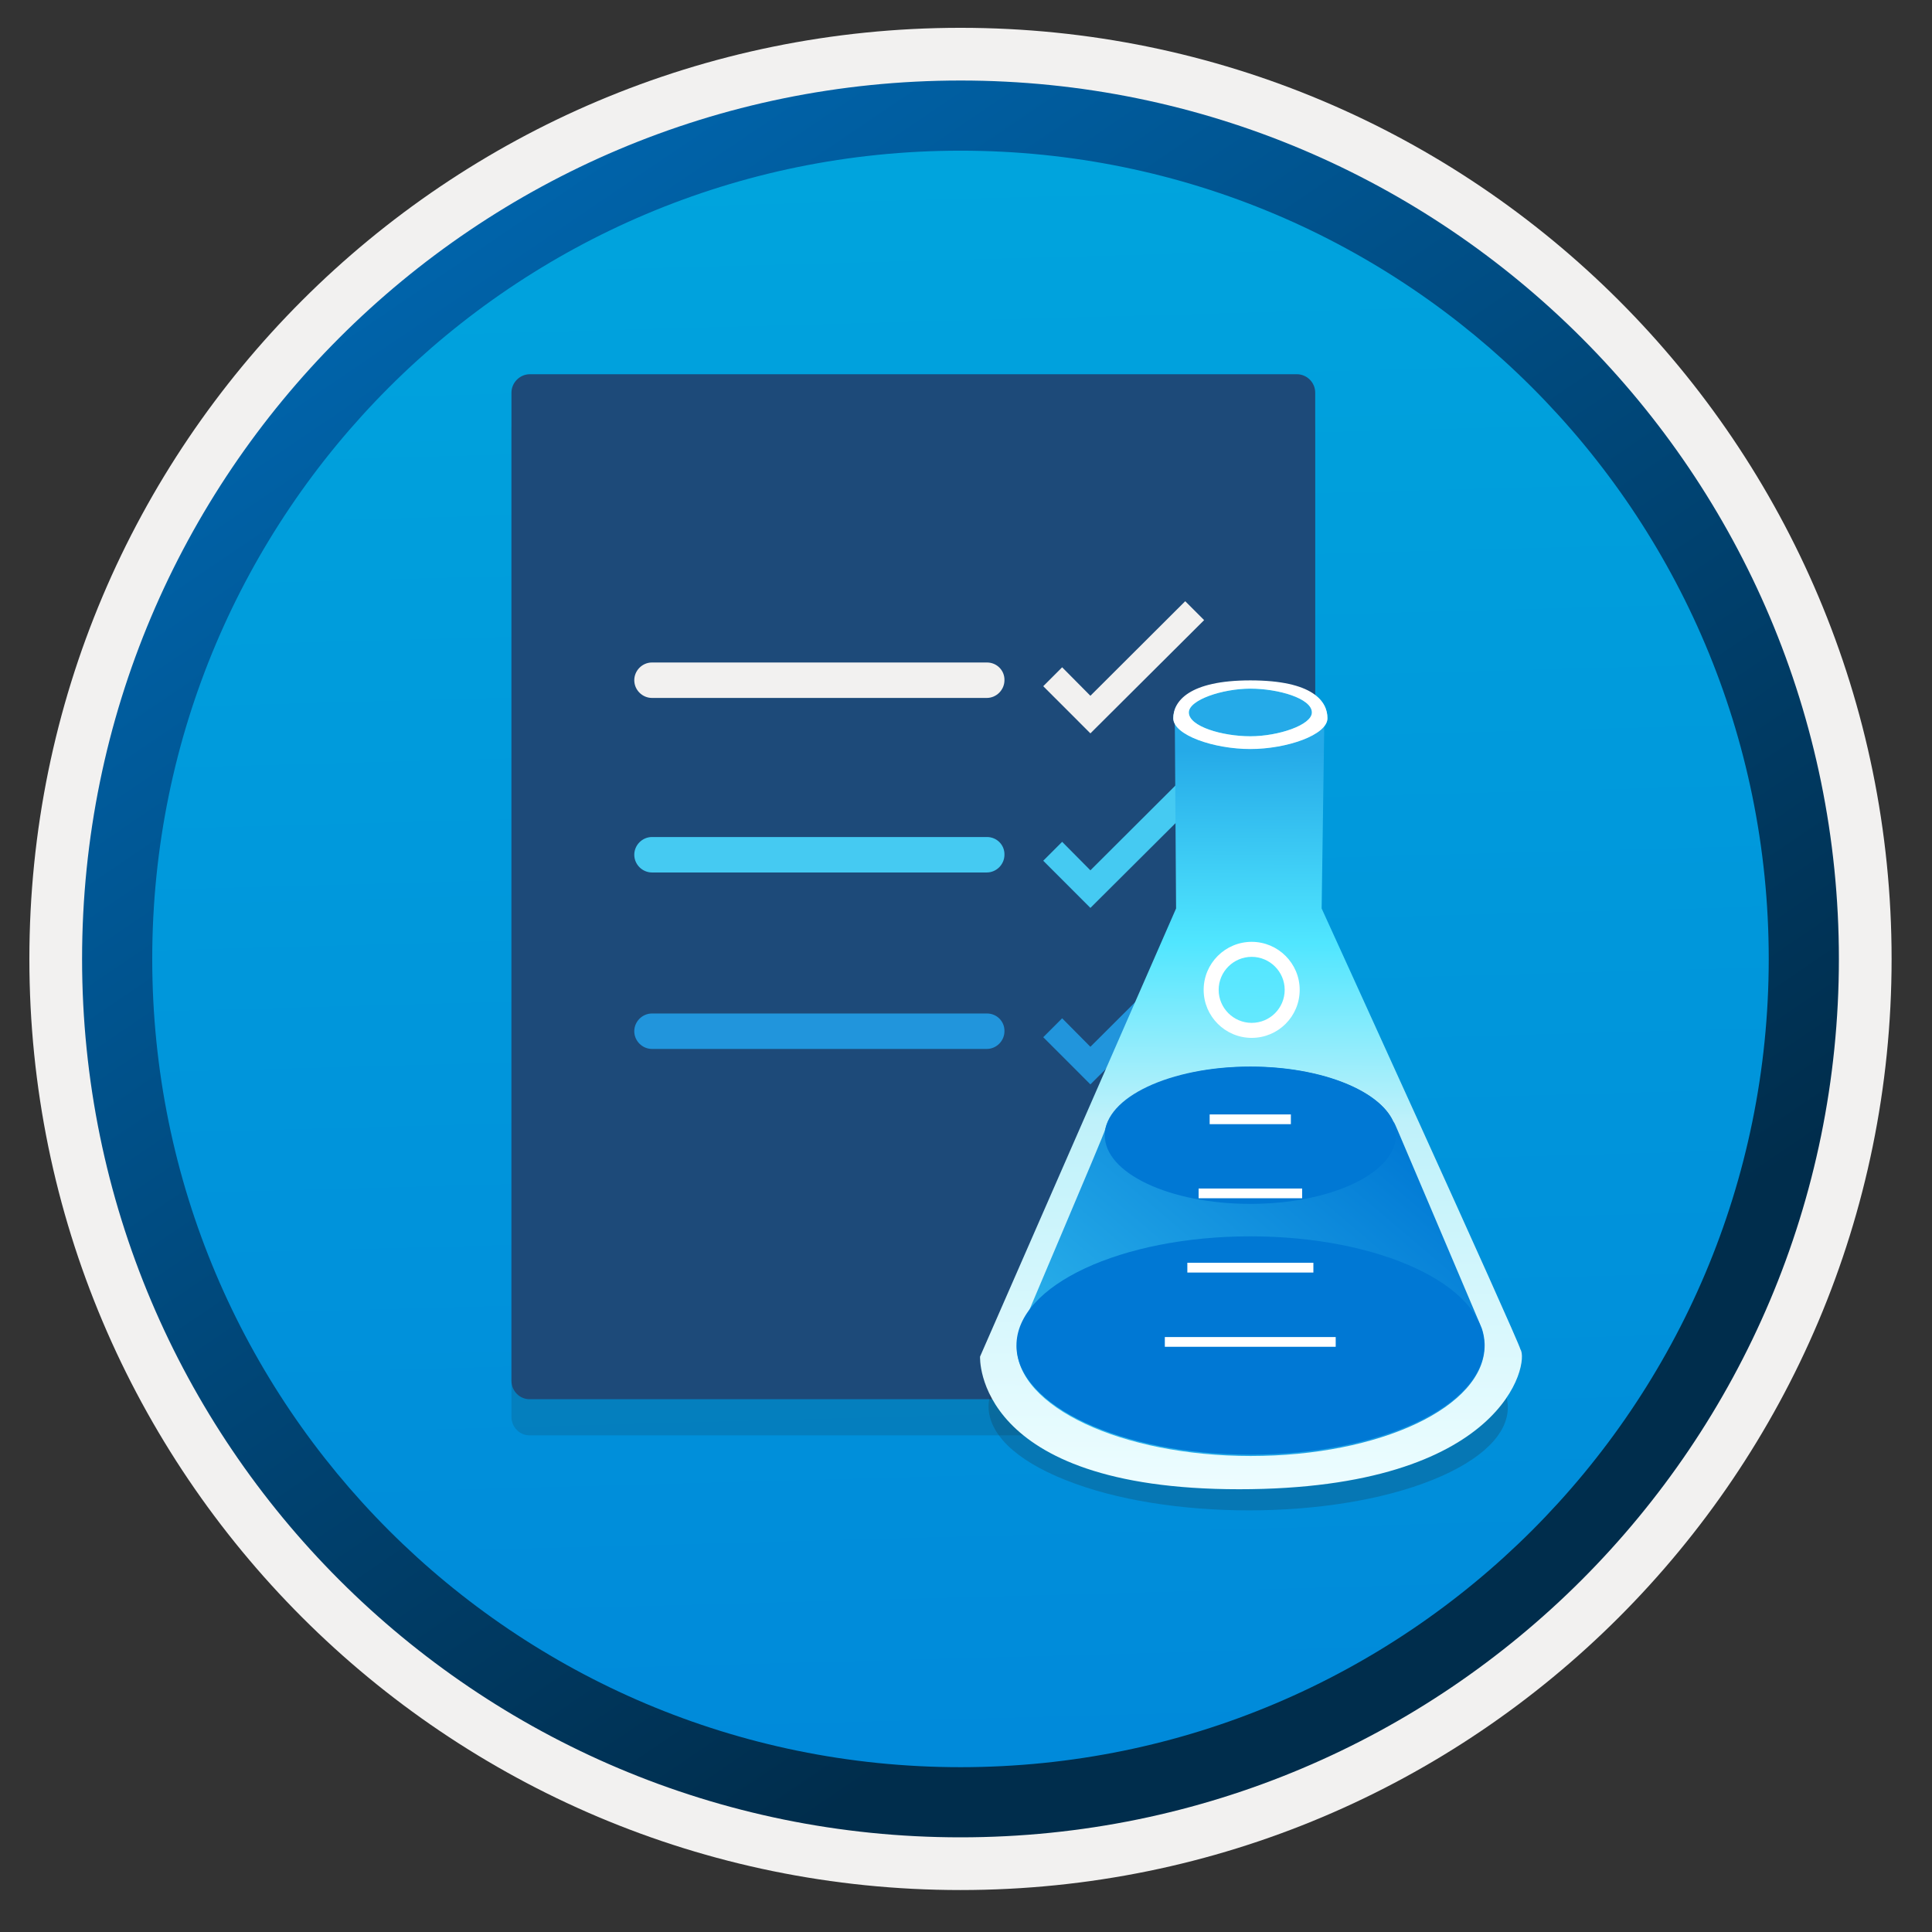 <svg width="103" height="103" viewBox="0 0 103 103" fill="none" xmlns="http://www.w3.org/2000/svg"><rect x="0" y="0" width="103" height="103" fill="#333333" stroke="none"/><path d="M51.206 97.933c-25.85 0-46.81-20.95-46.81-46.81 0-25.86 20.96-46.81 46.81-46.81 25.85 0 46.81 20.96 46.81 46.81 0 25.85-20.96 46.81-46.81 46.81z" fill="url(#paint0_linear_334358)"/><path fill-rule="evenodd" clip-rule="evenodd" d="M97.106 51.123c0 25.35-20.55 45.9-45.9 45.9-25.35 0-45.9-20.55-45.9-45.9 0-25.35 20.55-45.9 45.9-45.9s45.9 20.55 45.9 45.9zm-45.9-49.64c27.42 0 49.64 22.22 49.64 49.64 0 27.42-22.23 49.64-49.64 49.64-27.42 0-49.64-22.23-49.64-49.64 0-27.42 22.22-49.64 49.64-49.64z" fill="#F2F1F0"/><path fill-rule="evenodd" clip-rule="evenodd" d="M94.296 51.123c0 23.8-19.29 43.09-43.09 43.09-23.8 0-43.09-19.29-43.09-43.09 0-23.8 19.29-43.09 43.09-43.09s43.09 19.29 43.09 43.09zm-43.09-46.83c25.86 0 46.83 20.97 46.83 46.83s-20.97 46.83-46.83 46.83-46.83-20.97-46.83-46.83S25.336 4.293 51.206 4.293z" fill="url(#paint1_linear_334358)"/><path opacity=".15" d="M28.25 21.878h40.884c.549 0 .983.447.983.983v52.678c0 .549-.447.983-.983.983H28.25c-.536.013-.983-.434-.983-.983V22.861c0-.536.447-.983.983-.983z" fill="#1F1D20"/><path d="M28.25 19.951h40.884c.549 0 .983.447.983.983v52.678c0 .549-.447.983-.983.983H28.25c-.536.013-.983-.434-.983-.983V20.934c0-.536.447-.983.983-.983z" fill="#1D4A79"/><path d="M64.195 33.06l-1.008-1.008-5.055 5.042-1.506-1.519-1.008 1.008 2.514 2.515 6.063-6.038zM52.617 35.319H34.76c-.523 0-.945.434-.945.945 0 .523.434.945.945.945h17.845c.523 0 .945-.434.945-.945.013-.523-.408-.945-.932-.945z" fill="#F2F1F0"/><path d="M64.195 42.365l-1.008-1.008-5.055 5.042-1.506-1.519-1.008 1.008 2.514 2.515 6.063-6.038zM52.617 44.624H34.76c-.523 0-.945.434-.945.945 0 .523.434.945.945.945h17.845c.523 0 .945-.434.945-.945.013-.523-.408-.945-.932-.945z" fill="#45CAF2"/><path d="M64.195 51.773l-1.008-1.008-5.055 5.042-1.506-1.519-1.008 1.008 2.514 2.515 6.063-6.038zM52.617 54.032H34.76c-.523 0-.945.434-.945.945 0 .523.434.945.945.945h17.845c.523 0 .945-.434.945-.945.013-.523-.408-.945-.932-.945z" fill="#2195DC"/><path opacity=".2" d="M76.29 71.142c5.45 2.16 5.45 5.6.07 7.76-5.37 2.16-14.18 2.16-19.56 0-5.45-2.16-5.45-5.67-.07-7.76 5.37-2.16 14.18-2.16 19.56 0z" fill="#1F1D21"/><path d="M62.63 38.132l.07 10.3-10.45 23.89s-.367 7.073 13.813 7.073 15.474-6.775 14.997-7.453c-.15-.6-10.6-23.51-10.6-23.51l.15-10.45s-1.87-1.79-4.11-1.64c-2.23.15-4.1.9-3.87 1.79z" fill="url(#paint2_linear_334358)"/><path d="M74.501 60.233c-.07-.15-.15-.37-.22-.45-.75-1.64-3.88-2.91-7.61-2.91-4.03 0-7.32 1.49-7.76 3.36 0 .15-4.48 10.6-4.63 11.05 0 .15-.07.37-.07.52 0 3.21 5.6 5.82 12.47 5.82s12.47-2.61 12.47-5.9c0-.07 0-.45-.15-.9-1.07-2.53-4.5-10.59-4.5-10.59z" fill="url(#paint3_linear_334358)"/><path d="M66.66 77.552c6.88 0 12.47-2.61 12.47-5.82 0-3.22-5.58-5.82-12.47-5.82-6.88 0-12.47 2.61-12.47 5.82 0 3.21 5.58 5.82 12.47 5.82zM66.66 64.182c4.29 0 7.76-1.64 7.76-3.66 0-2.02-3.48-3.66-7.76-3.66-4.28 0-7.76 1.64-7.76 3.66-.01 2.03 3.47 3.66 7.76 3.66z" fill="#0078D4"/><path d="M66.66 36.342c-2.84 0-4.11.97-4.11 1.94 0 .9 2.16 1.64 4.11 1.64 1.94 0 4.11-.75 4.11-1.64 0-.89-.75-1.94-4.11-1.94zm0 2.91c-1.49 0-3.28-.52-3.28-1.27 0-.67 1.79-1.27 3.28-1.27 1.49 0 3.28.52 3.28 1.27 0 .67-1.79 1.27-3.28 1.27z" fill="#50E6FF"/><path d="M66.66 36.273c-3.28 0-4.11 1.12-4.11 2.02 0 .9 2.16 1.64 4.11 1.64 1.94 0 4.11-.75 4.11-1.64 0-.89-.75-2.02-4.11-2.02zm0 2.98c-1.49 0-3.28-.52-3.28-1.27 0-.67 1.79-1.27 3.28-1.27 1.49 0 3.28.52 3.28 1.27 0 .67-1.79 1.27-3.28 1.27zM71.21 71.282h-9.11v.52h9.11v-.52zM68.82 59.412h-4.33v.52h4.33v-.52zM69.421 63.362h-5.52v.52h5.52v-.52zM70.02 67.322h-6.72v.52h6.72v-.52z" fill="#fff"/><path opacity=".6" d="M66.73 54.932c1.2 0 2.16-.97 2.16-2.16 0-1.19-.97-2.16-2.16-2.16-1.19 0-2.16.97-2.16 2.16 0 1.19.97 2.16 2.16 2.16z" fill="#50E6FF"/><path fill-rule="evenodd" clip-rule="evenodd" d="M64.17 52.772c0-1.411 1.149-2.56 2.56-2.56s2.56 1.149 2.56 2.56c0 1.41-1.138 2.56-2.56 2.56-1.411 0-2.56-1.149-2.56-2.56zm2.56-1.76c-.969 0-1.76.791-1.76 1.76s.791 1.76 1.76 1.76c.978 0 1.76-.79 1.76-1.76 0-.969-.791-1.76-1.76-1.76z" fill="#fff"/><defs><linearGradient id="paint0_linear_334358" x1="49.432" y1="-13.666" x2="53.414" y2="132.104" gradientUnits="userSpaceOnUse"><stop stop-color="#00ABDE"/><stop offset="1" stop-color="#007ED8"/></linearGradient><linearGradient id="paint1_linear_334358" x1="2.636" y1="-20.5" x2="98.163" y2="120.382" gradientUnits="userSpaceOnUse"><stop stop-color="#007ED8"/><stop offset=".707" stop-color="#002D4C"/></linearGradient><linearGradient id="paint2_linear_334358" x1="66.895" y1="40.028" x2="66.582" y2="82.609" gradientUnits="userSpaceOnUse"><stop stop-color="#25AAE8"/><stop offset=".24" stop-color="#50E6FF"/><stop offset=".464" stop-color="#BFF1FA"/><stop offset=".932" stop-color="#EEFDFF"/></linearGradient><linearGradient id="paint3_linear_334358" x1="74.89" y1="59.452" x2="58.045" y2="79.269" gradientUnits="userSpaceOnUse"><stop offset=".018" stop-color="#0078D4"/><stop offset=".861" stop-color="#2BB2EB"/><stop offset="1" stop-color="#3FCEF6"/></linearGradient></defs></svg>